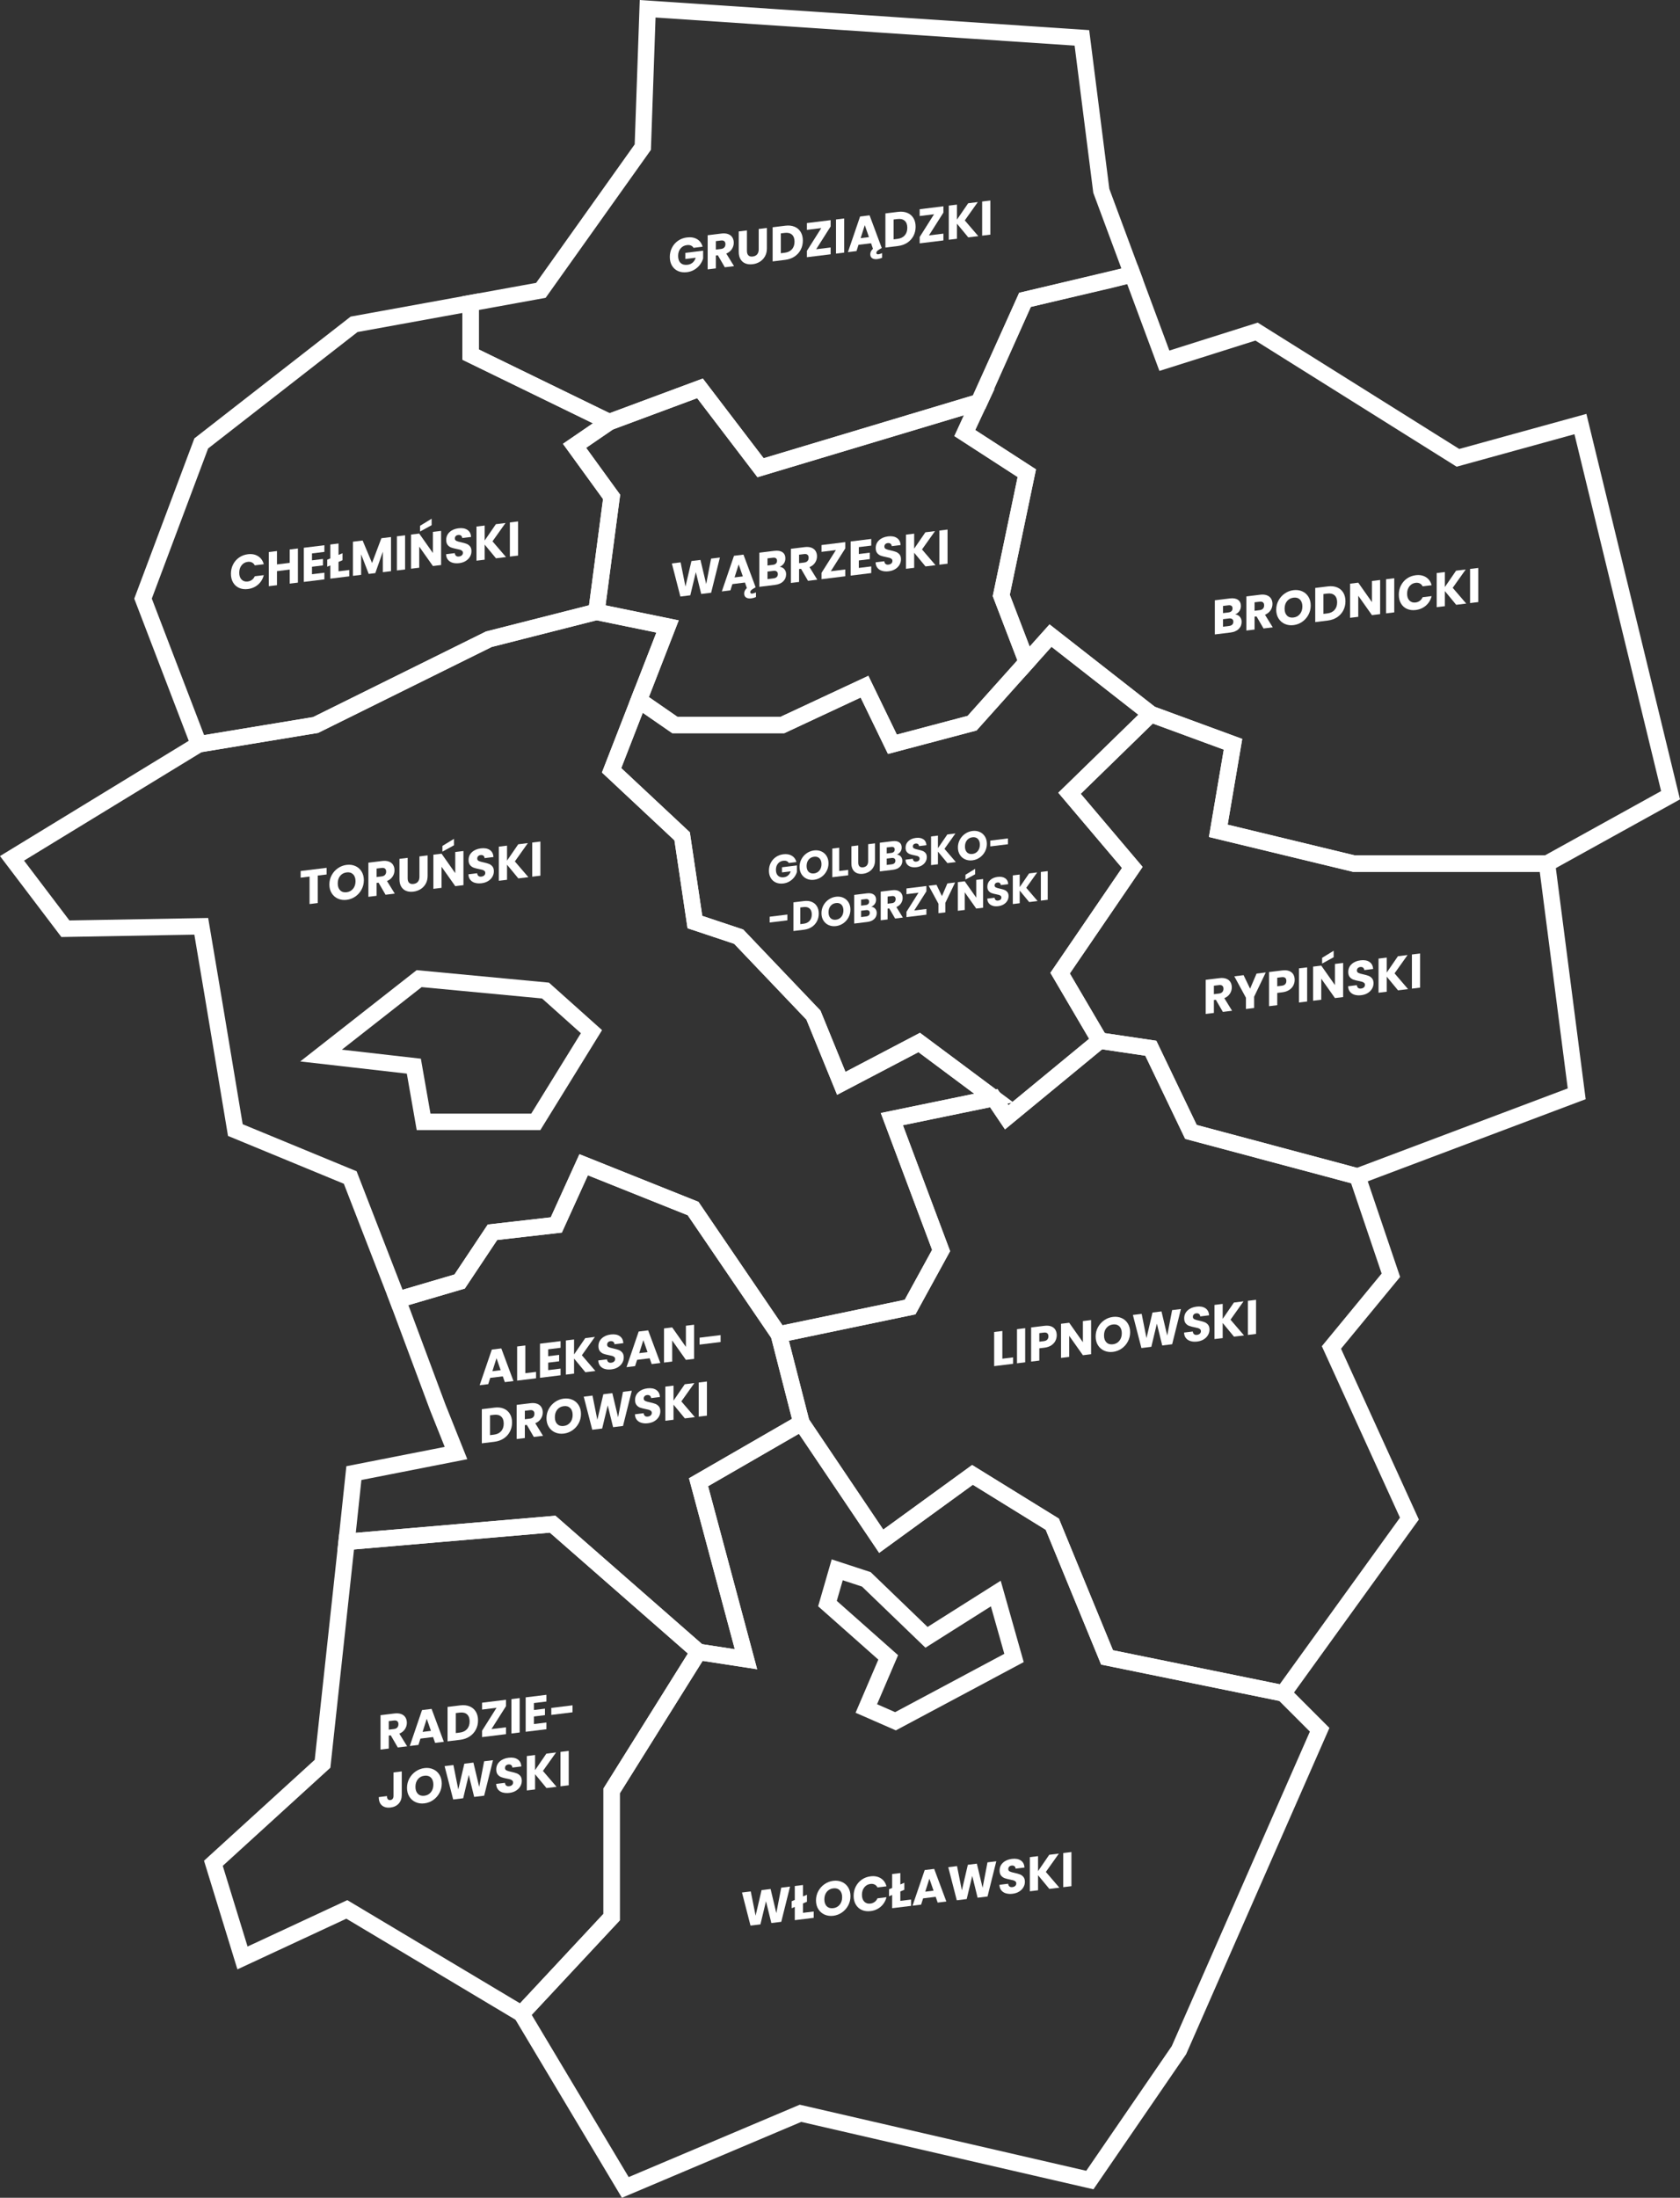 <?xml version="1.0" encoding="UTF-8"?><svg id="a" xmlns="http://www.w3.org/2000/svg" viewBox="0 0 921.23 1204.48"><rect x="0" y="0" width="921.23" height="1204.48" fill="#333333" stroke="none"/><defs><style>.b{fill:none;stroke:#fff;stroke-miterlimit:10;stroke-width:9px;}.c{fill:#fff;stroke-width:0px;}</style></defs><polygon class="b" points="609.05 153.33 562.05 164.33 537.05 220.33 417.05 256.33 383.84 212.83 334.05 231.33 258.05 194.33 258.05 166.13 296.6 159.12 352.48 80.63 355.14 4.8 593.26 20.76 603.9 104.57 620.9 150.33 609.05 153.33"/><polygon class="b" points="109.03 407.89 173.05 397.33 268.05 350.33 327.05 335.33 335.37 272.33 315.05 244.33 334.05 231.33 258.05 194.33 258.05 166.13 194.17 177.74 110.36 243.01 78.43 328.07 109.03 407.89"/><polygon class="b" points="110.36 507.66 35.86 508.99 6.59 470.41 109.03 407.89 173.05 397.33 268.05 350.33 327.05 335.33 366.05 343.33 335.37 422.16 374.05 458.33 381.05 505.33 405.05 513.33 446.05 556.33 461.32 593.72 504.05 571.33 544.95 601.8 489.05 613.33 516.05 685.33 499.05 716.33 427.05 731.33 380.05 662.33 320.05 638.33 305.05 671.33 270.05 675.33 252.05 702.33 218.05 712.33 192.05 645.33 129.05 619.33 117.05 547.33 110.36 507.66"/><polygon class="b" points="552.05 612.33 603.05 570.33 581.31 533.33 620.9 475.39 586.47 434.75 631.05 391.33 576.05 348.33 533.05 396.33 489.35 407.89 474.05 376.33 429.05 397.33 370.05 397.33 350.33 383.7 335.37 422.16 374.05 458.33 381.05 505.33 405.05 513.33 446.05 556.33 461.32 593.72 504.05 571.33 544.95 601.8 552.05 612.33"/><polygon class="b" points="537.05 220.33 529.05 237.33 563.05 259.33 549.05 326.33 563.05 362.84 533.05 396.33 489.35 407.89 474.05 376.33 429.05 397.33 370.05 397.33 350.33 383.7 366.05 343.33 327.05 335.33 335.37 272.33 315.05 244.33 334.05 231.33 383.84 212.83 417.05 256.33 537.05 220.33"/><polygon class="b" points="603.05 570.33 631.05 574.48 653.05 620.33 744.35 644.73 864.59 599.45 848.29 473.3 742.42 473.3 668.05 455.33 676.12 407.89 631.05 391.33 586.47 434.75 620.9 475.39 581.31 533.33 603.05 570.33"/><polygon class="b" points="620.9 150.33 638.49 197.7 689.04 181.73 799.46 250.91 866.63 232.4 916.05 435.82 848.29 473.3 742.42 473.3 668.05 455.33 676.12 407.89 631.05 391.33 576.05 348.33 563.05 362.84 549.05 326.33 563.05 259.33 529.05 237.33 562.05 164.33 620.9 150.33"/><polygon class="b" points="132.97 1073.04 190.18 1046.44 285.96 1103.64 335.37 1050.68 335.37 981.53 383.05 905.33 303.05 835.33 190.05 845 176.87 966.62 117.01 1021.16 132.97 1073.04"/><polygon class="b" points="342.88 1198.81 438.95 1158.18 597.62 1194.76 646.47 1123.59 723.63 947.99 703.68 928.04 607.05 908.33 577.03 835.33 533.26 808.3 483.21 844.66 439.47 779.78 383.05 812.33 409.05 909.33 383.05 905.33 335.37 981.53 335.37 1050.68 285.96 1103.64 342.88 1198.81"/><polygon class="b" points="552.05 612.33 603.05 570.33 631.05 574.48 653.05 620.33 744.35 644.73 762.69 698.89 730.09 738.47 772.85 832.26 703.68 928.04 607.05 908.33 577.03 835.33 533.26 808.3 483.21 844.66 439.47 779.78 427.05 731.33 499.05 716.33 516.05 685.33 489.05 613.33 544.95 601.8 552.05 612.33"/><polygon class="b" points="218.05 712.33 240.05 771.33 250.05 796.33 194.05 807.33 190.05 845 303.05 835.33 383.05 905.33 409.05 909.33 383.05 812.33 439.47 779.78 427.05 731.33 380.05 662.33 320.05 638.33 305.05 671.33 270.05 675.33 252.05 702.33 218.05 712.33"/><path class="c" d="m380.27,135.8c-.33-.58-.81-1-1.43-1.25-.62-.25-1.35-.33-2.19-.22-1.45.18-2.62.81-3.49,1.88-.88,1.08-1.31,2.42-1.31,4.04,0,1.72.46,3.01,1.38,3.87.92.86,2.18,1.18,3.79.99,1.1-.14,2.04-.53,2.8-1.2.76-.66,1.32-1.55,1.67-2.66l-5.7.7v-3.36l9.77-1.2v4.24c-.33,1.18-.9,2.3-1.69,3.38s-1.81,1.99-3.03,2.74c-1.22.75-2.61,1.23-4.15,1.42-1.82.22-3.44.02-4.87-.61-1.43-.63-2.54-1.62-3.33-2.96-.8-1.34-1.2-2.94-1.2-4.78s.4-3.54,1.2-5.09c.8-1.55,1.9-2.81,3.32-3.79,1.42-.98,3.04-1.59,4.86-1.81,2.21-.27,4.07.04,5.58.94,1.51.9,2.52,2.28,3.01,4.14l-4.96.61Z"/><path class="c" d="m397.45,146.48l-3.83-6.59-1.08.13v7.06l-4.49.55v-18.71l7.54-.93c1.45-.18,2.69-.07,3.71.32,1.02.39,1.79,1,2.3,1.84.51.83.76,1.8.76,2.9,0,1.24-.35,2.4-1.04,3.46-.69,1.06-1.71,1.88-3.06,2.46l4.25,6.89-5.07.62Zm-4.91-9.69l2.78-.34c.82-.1,1.44-.38,1.85-.84.41-.46.62-1.06.62-1.81s-.21-1.24-.62-1.6c-.41-.36-1.03-.49-1.85-.39l-2.78.34v4.64Z"/><path class="c" d="m409.58,126.28v11.2c0,1.12.27,1.95.81,2.49.54.54,1.34.74,2.39.61,1.05-.13,1.86-.53,2.42-1.2.56-.67.84-1.57.84-2.69v-11.2l4.49-.55v11.17c0,1.67-.35,3.13-1.05,4.37-.7,1.24-1.64,2.23-2.82,2.96s-2.5,1.19-3.95,1.36c-1.45.18-2.75.05-3.9-.39-1.15-.44-2.05-1.2-2.72-2.28-.67-1.08-1-2.46-1-4.13v-11.17l4.49-.55Z"/><path class="c" d="m435.68,124.25c1.45.6,2.58,1.56,3.37,2.88.8,1.31,1.19,2.9,1.19,4.74s-.4,3.51-1.19,5.02c-.8,1.52-1.93,2.76-3.39,3.72-1.46.96-3.16,1.56-5.08,1.8l-6.91.85v-18.71l6.91-.85c1.94-.24,3.64-.06,5.09.55Zm-1.42,12.36c.95-1.06,1.42-2.45,1.42-4.17s-.47-3.01-1.42-3.85c-.95-.84-2.27-1.16-3.96-.95l-2.13.26v10.88l2.13-.26c1.7-.21,3.02-.84,3.96-1.9Z"/><path class="c" d="m447.55,136.6l7.93-.97v3.73l-13.02,1.6v-3.47l7.88-12.48-7.88.97v-3.73l13.02-1.6v3.46l-7.93,12.49Z"/><path class="c" d="m462.91,119.73v18.71l-4.49.55v-18.71l4.49-.55Z"/><path class="c" d="m483.68,138.72v2.56c-.84.37-1.71.61-2.6.72-1.14.14-2.07-.01-2.78-.46-.72-.44-1.08-1.17-1.08-2.19,0-.55.11-1.07.34-1.55.23-.48.61-.97,1.13-1.46l-1.05-3.02-6.88.84-1.1,3.44-4.7.58,6.67-19.53,5.2-.64,6.67,17.89-1.23.74c-.65.38-1.1.72-1.35,1.02-.25.3-.38.6-.38.9s.1.52.3.66c.2.14.49.18.88.13.56-.07,1.22-.28,1.97-.64Zm-7.19-8.77l-2.29-6.57-2.26,7.13,4.54-.56Z"/><path class="c" d="m497.52,116.66c1.45.6,2.58,1.56,3.37,2.88.8,1.31,1.19,2.9,1.19,4.74s-.4,3.51-1.19,5.02c-.8,1.52-1.93,2.76-3.39,3.72s-3.16,1.56-5.08,1.8l-6.91.85v-18.71l6.91-.85c1.94-.24,3.64-.06,5.09.55Zm-1.42,12.35c.94-1.06,1.42-2.45,1.42-4.17s-.47-3.01-1.42-3.85c-.95-.84-2.27-1.16-3.97-.95l-2.13.26v10.88l2.13-.26c1.7-.21,3.02-.84,3.97-1.9Z"/><path class="c" d="m509.39,129.01l7.93-.97v3.73l-13.02,1.6v-3.47l7.88-12.48-7.88.97v-3.73l13.02-1.6v3.46l-7.93,12.49Z"/><path class="c" d="m530.95,130.09l-6.2-7.5v8.26l-4.49.55v-18.71l4.49-.55v8.21l6.15-8.96,5.28-.65-7.14,10.05,7.41,8.63-5.49.67Z"/><path class="c" d="m543.05,109.89v18.71l-4.49.55v-18.71l4.49-.55Z"/><polygon class="b" points="176.05 578.49 229.84 536.33 299.13 542.87 324.33 565.4 293.8 614.83 232.28 614.83 226.93 584.3 176.05 578.49"/><path class="c" d="m127.81,309.34c.79-1.54,1.89-2.81,3.3-3.79,1.41-.98,3.01-1.58,4.79-1.8,2.19-.27,4.06.09,5.62,1.07,1.56.98,2.6,2.45,3.12,4.41l-4.94.61c-.37-.74-.89-1.27-1.56-1.59-.67-.33-1.44-.44-2.3-.33-1.38.17-2.5.8-3.36,1.88-.86,1.08-1.29,2.44-1.29,4.08s.43,2.89,1.29,3.76c.86.87,1.98,1.22,3.36,1.05.86-.1,1.62-.4,2.3-.89.67-.49,1.19-1.15,1.56-1.98l4.94-.61c-.53,2.09-1.57,3.81-3.12,5.17-1.56,1.36-3.43,2.17-5.62,2.44-1.79.22-3.38.01-4.79-.62-1.41-.64-2.51-1.62-3.3-2.97-.79-1.34-1.18-2.94-1.18-4.79s.39-3.54,1.18-5.09Z"/><path class="c" d="m163.36,300.59v18.71l-4.49.55v-7.7l-6.99.86v7.7l-4.49.55v-18.71l4.49-.55v7.33l6.99-.86v-7.33l4.49-.55Z"/><path class="c" d="m171.08,303.3v3.78l6.01-.74v3.52l-6.01.74v4.1l6.8-.83v3.65l-11.29,1.39v-18.71l11.29-1.39v3.65l-6.8.83Z"/><path class="c" d="m191.51,312.38v3.47l-10.37,1.27v-7.25l-1.71.72v-3.84l1.71-.72v-7.62l4.49-.55v6.26l2.18-.93v3.84l-2.18.93v5.14l5.88-.72Z"/><path class="c" d="m214.41,294.32v18.71l-4.49.55v-11.22l-4.12,11.73-3.62.44-4.15-10.74v11.25l-4.49.55v-18.71l5.3-.65,5.17,12.32,5.12-13.58,5.28-.65Z"/><path class="c" d="m222.13,293.38v18.71l-4.49.55v-18.71l4.49-.55Z"/><path class="c" d="m241.88,309.66l-4.49.55-7.51-10.62v11.54l-4.49.55v-18.71l4.49-.55,7.51,10.67v-11.59l4.49-.55v18.71Zm-5.2-21.83l-6.33,3.47v-3.15l6.33-3.87v3.54Z"/><path class="c" d="m248.18,308.41c-1.07-.31-1.92-.87-2.56-1.66-.64-.79-.98-1.8-1.01-3.02l4.78-.59c.07.68.31,1.19.71,1.5.4.32.93.43,1.58.35.67-.08,1.19-.3,1.58-.66.38-.36.58-.81.58-1.36,0-.46-.15-.83-.46-1.09-.31-.26-.68-.47-1.13-.61-.45-.14-1.08-.28-1.9-.43-1.19-.23-2.16-.48-2.92-.76-.75-.28-1.4-.75-1.94-1.41-.54-.66-.81-1.58-.81-2.75,0-1.74.62-3.18,1.86-4.32,1.24-1.14,2.86-1.83,4.86-2.08,2.03-.25,3.67.04,4.91.88,1.24.83,1.91,2.12,2,3.87l-4.86.6c-.04-.6-.25-1.05-.66-1.35-.4-.3-.92-.41-1.55-.33-.54.07-.98.27-1.31.6-.33.33-.5.78-.5,1.33,0,.6.28,1.04.84,1.31.56.27,1.43.53,2.62.77,1.19.26,2.16.54,2.9.82.74.28,1.39.75,1.93,1.39.54.64.81,1.53.81,2.65s-.27,2.07-.8,3c-.53.94-1.31,1.72-2.32,2.36-1.01.64-2.21,1.04-3.6,1.21-1.35.17-2.56.09-3.62-.22Z"/><path class="c" d="m271.97,305.97l-6.2-7.5v8.26l-4.49.55v-18.71l4.49-.55v8.21l6.15-8.96,5.28-.65-7.14,10.05,7.41,8.63-5.49.67Z"/><path class="c" d="m284.08,285.77v18.71l-4.49.55v-18.71l4.49-.55Z"/><path class="c" d="m394.76,305.55l-4.81,19.3-5.44.67-2.94-11.95-3.05,12.69-5.44.67-4.67-18.14,4.81-.59,2.65,13.29,3.28-14.02,4.94-.61,3.15,13.23,2.68-13.95,4.83-.59Z"/><path class="c" d="m414.53,324.66v2.56c-.84.37-1.71.61-2.6.72-1.14.14-2.07-.01-2.78-.46-.72-.44-1.08-1.17-1.08-2.19,0-.55.11-1.07.34-1.55.23-.48.61-.97,1.13-1.46l-1.05-3.02-6.88.85-1.1,3.44-4.7.58,6.67-19.53,5.2-.64,6.67,17.89-1.23.74c-.65.38-1.1.72-1.35,1.02-.25.3-.38.6-.38.9s.1.52.3.66c.2.14.5.18.88.13.56-.07,1.22-.28,1.97-.64Zm-7.19-8.77l-2.29-6.57-2.26,7.13,4.54-.56Z"/><path class="c" d="m430.1,311.94c.65.76.97,1.69.97,2.77,0,1.56-.54,2.87-1.61,3.92-1.08,1.05-2.58,1.69-4.5,1.93l-8.59,1.05v-18.71l8.3-1.02c1.87-.23,3.34.03,4.4.77,1.06.74,1.59,1.86,1.59,3.35,0,1.1-.28,2.05-.85,2.85-.57.8-1.33,1.4-2.27,1.8,1.07.1,1.93.53,2.57,1.3Zm-9.24-2.02l2.94-.36c.73-.09,1.3-.32,1.69-.7.39-.38.59-.89.59-1.52s-.2-1.1-.59-1.39c-.39-.29-.96-.39-1.69-.3l-2.94.36v3.92Zm5.05,6.32c.41-.4.62-.92.62-1.58s-.21-1.15-.64-1.47c-.43-.32-1.02-.44-1.77-.34l-3.26.4v4.13l3.31-.41c.75-.09,1.33-.34,1.75-.73Z"/><path class="c" d="m443.08,318.33l-3.83-6.59-1.08.13v7.06l-4.49.55v-18.71l7.54-.93c1.45-.18,2.69-.07,3.72.32,1.02.39,1.79,1,2.3,1.84.51.83.76,1.8.76,2.9,0,1.24-.35,2.4-1.04,3.46-.69,1.06-1.71,1.88-3.06,2.45l4.25,6.89-5.07.62Zm-4.91-9.69l2.78-.34c.82-.1,1.44-.38,1.85-.84.41-.46.62-1.06.62-1.81s-.21-1.24-.62-1.6c-.41-.36-1.03-.49-1.85-.39l-2.78.34v4.64Z"/><path class="c" d="m455.57,313.06l7.93-.97v3.73l-13.02,1.6v-3.47l7.88-12.48-7.88.97v-3.73l13.02-1.6v3.46l-7.93,12.49Z"/><path class="c" d="m470.94,299.85v3.78l6.01-.74v3.52l-6.01.74v4.1l6.8-.83v3.65l-11.29,1.39v-18.71l11.29-1.39v3.65l-6.8.83Z"/><path class="c" d="m483.7,312.86c-1.07-.31-1.92-.87-2.56-1.66-.64-.79-.98-1.8-1.01-3.02l4.78-.59c.07.68.31,1.18.71,1.5.4.32.93.43,1.58.35.67-.08,1.19-.3,1.58-.66.38-.36.58-.81.58-1.36,0-.46-.15-.82-.46-1.09-.31-.26-.68-.47-1.13-.61-.45-.14-1.08-.28-1.9-.43-1.19-.23-2.16-.48-2.92-.76-.75-.28-1.4-.75-1.94-1.41-.54-.66-.81-1.58-.81-2.75,0-1.74.62-3.18,1.86-4.32s2.86-1.83,4.86-2.08c2.03-.25,3.67.04,4.91.88,1.24.83,1.91,2.12,2,3.87l-4.86.6c-.04-.6-.25-1.05-.66-1.35-.4-.3-.92-.41-1.55-.33-.54.07-.98.27-1.31.6-.33.33-.5.78-.5,1.33,0,.6.28,1.04.84,1.31.56.27,1.43.53,2.62.77,1.19.26,2.16.54,2.9.82.74.28,1.39.75,1.93,1.39.54.64.81,1.53.81,2.65s-.27,2.07-.8,3c-.53.94-1.31,1.72-2.32,2.36-1.01.64-2.21,1.04-3.6,1.21-1.35.17-2.56.09-3.62-.22Z"/><path class="c" d="m507.49,310.42l-6.2-7.5v8.26l-4.49.55v-18.71l4.49-.55v8.21l6.15-8.96,5.28-.65-7.14,10.05,7.41,8.63-5.49.67Z"/><path class="c" d="m519.59,290.22v18.71l-4.49.55v-18.71l4.49-.55Z"/><path class="c" d="m679.88,338.03c.65.76.97,1.69.97,2.77,0,1.56-.54,2.87-1.61,3.92s-2.58,1.69-4.5,1.93l-8.59,1.05v-18.71l8.3-1.02c1.87-.23,3.34.03,4.4.77,1.06.74,1.59,1.86,1.59,3.35,0,1.1-.28,2.05-.85,2.85-.57.8-1.33,1.4-2.27,1.8,1.07.1,1.92.53,2.57,1.3Zm-9.24-2.02l2.94-.36c.74-.09,1.3-.32,1.69-.7.39-.38.59-.89.59-1.53s-.2-1.1-.59-1.39c-.39-.29-.96-.39-1.69-.3l-2.94.36v3.92Zm5.05,6.32c.41-.4.62-.92.62-1.58s-.21-1.15-.64-1.47c-.43-.32-1.02-.43-1.77-.34l-3.26.4v4.13l3.31-.41c.75-.09,1.33-.34,1.75-.73Z"/><path class="c" d="m692.85,344.42l-3.83-6.59-1.08.13v7.06l-4.49.55v-18.71l7.54-.93c1.45-.18,2.69-.07,3.71.32,1.02.39,1.79,1,2.3,1.84s.76,1.8.76,2.91c0,1.24-.35,2.4-1.04,3.46-.69,1.06-1.71,1.88-3.06,2.46l4.25,6.89-5.07.62Zm-4.91-9.69l2.78-.34c.82-.1,1.44-.38,1.85-.84.41-.46.62-1.06.62-1.81s-.21-1.24-.62-1.6c-.41-.36-1.03-.49-1.85-.39l-2.78.34v4.64Z"/><path class="c" d="m704.53,341.95c-1.44-.64-2.59-1.64-3.44-3-.85-1.36-1.27-2.96-1.27-4.79s.42-3.53,1.27-5.09c.85-1.56,2-2.84,3.44-3.83,1.44-.99,3.03-1.6,4.77-1.81,1.73-.21,3.32,0,4.77.64s2.58,1.64,3.41,2.99c.83,1.35,1.25,2.95,1.25,4.78s-.42,3.53-1.26,5.1c-.84,1.57-1.98,2.85-3.41,3.84-1.44.99-3.02,1.6-4.75,1.81-1.73.21-3.32,0-4.77-.64Zm8.3-5.44c.88-1.1,1.33-2.47,1.33-4.11s-.44-2.92-1.33-3.8c-.88-.88-2.06-1.23-3.53-1.05-1.49.18-2.67.82-3.56,1.9s-1.33,2.46-1.33,4.13.44,2.92,1.33,3.8c.88.88,2.07,1.23,3.56,1.04,1.47-.18,2.65-.82,3.53-1.93Z"/><path class="c" d="m733.22,321.92c1.45.6,2.58,1.56,3.37,2.88.8,1.32,1.19,2.9,1.19,4.74s-.4,3.51-1.19,5.02c-.8,1.52-1.93,2.76-3.39,3.72-1.46.96-3.16,1.56-5.08,1.8l-6.91.85v-18.71l6.91-.85c1.94-.24,3.64-.06,5.09.55Zm-1.42,12.35c.94-1.06,1.42-2.45,1.42-4.17s-.47-3.01-1.42-3.85c-.95-.84-2.27-1.16-3.97-.95l-2.13.26v10.88l2.13-.26c1.7-.21,3.02-.84,3.97-1.9Z"/><path class="c" d="m756.8,336.57l-4.49.55-7.51-10.62v11.54l-4.49.55v-18.71l4.49-.55,7.51,10.67v-11.59l4.49-.55v18.71Z"/><path class="c" d="m764.54,316.9v18.71l-4.49.55v-18.71l4.49-.55Z"/><path class="c" d="m768.22,320.84c.79-1.54,1.89-2.81,3.29-3.79,1.41-.98,3.01-1.58,4.79-1.8,2.19-.27,4.06.09,5.62,1.07,1.56.98,2.6,2.45,3.12,4.41l-4.94.61c-.37-.74-.89-1.27-1.56-1.59-.67-.33-1.44-.44-2.3-.33-1.38.17-2.5.8-3.36,1.88-.86,1.08-1.29,2.44-1.29,4.08s.43,2.89,1.29,3.76c.86.87,1.98,1.22,3.36,1.05.86-.11,1.62-.4,2.3-.9.67-.49,1.19-1.15,1.56-1.98l4.94-.61c-.53,2.09-1.57,3.81-3.12,5.17-1.56,1.36-3.43,2.17-5.62,2.44-1.79.22-3.38.01-4.79-.62s-2.51-1.62-3.29-2.97c-.79-1.34-1.18-2.94-1.18-4.79s.39-3.54,1.18-5.09Z"/><path class="c" d="m798.5,331.45l-6.2-7.5v8.26l-4.49.55v-18.71l4.49-.55v8.21l6.15-8.96,5.28-.65-7.14,10.05,7.41,8.63-5.49.67Z"/><path class="c" d="m810.6,311.25v18.71l-4.49.55v-18.71l4.49-.55Z"/><path class="c" d="m432.55,472.96c-.28-.49-.68-.84-1.2-1.05-.52-.21-1.13-.27-1.84-.19-1.22.15-2.2.68-2.93,1.58-.73.9-1.1,2.03-1.1,3.39,0,1.45.39,2.53,1.16,3.25.77.72,1.83,1,3.18.83.93-.11,1.71-.45,2.35-1.01.64-.55,1.11-1.3,1.4-2.23l-4.78.59v-2.82l8.2-1.01v3.56c-.28.99-.75,1.93-1.42,2.84-.67.9-1.52,1.67-2.55,2.3s-2.19,1.03-3.48,1.19c-1.53.19-2.89.01-4.09-.52-1.2-.53-2.13-1.36-2.8-2.49-.67-1.13-1-2.46-1-4.02s.33-2.98,1-4.27,1.6-2.36,2.79-3.18c1.19-.82,2.55-1.33,4.08-1.52,1.85-.23,3.41.04,4.68.79,1.27.75,2.11,1.91,2.52,3.47l-4.17.51Z"/><path class="c" d="m442.39,481.62c-1.21-.54-2.17-1.38-2.89-2.52-.71-1.14-1.07-2.48-1.07-4.02s.36-2.96,1.07-4.27c.71-1.31,1.67-2.38,2.89-3.22,1.21-.83,2.55-1.34,4-1.52,1.45-.18,2.79,0,4,.54,1.21.54,2.17,1.38,2.87,2.51.7,1.14,1.05,2.47,1.05,4.01s-.35,2.96-1.06,4.28c-.71,1.32-1.66,2.39-2.87,3.23s-2.54,1.34-3.99,1.52c-1.46.18-2.79,0-4-.54Zm6.97-4.57c.74-.93,1.11-2.08,1.11-3.45s-.37-2.45-1.11-3.19c-.74-.74-1.73-1.03-2.96-.88-1.25.15-2.25.69-2.99,1.6-.74.91-1.11,2.07-1.11,3.47s.37,2.45,1.11,3.19c.74.74,1.74,1.03,2.99.88,1.23-.15,2.22-.69,2.96-1.62Z"/><path class="c" d="m460.17,477.35l4.94-.61v2.95l-8.71,1.07v-15.71l3.77-.46v12.75Z"/><path class="c" d="m470.62,463.32v9.4c0,.94.23,1.64.68,2.09.46.45,1.12.62,2.01.51.88-.11,1.56-.45,2.03-1.01s.71-1.32.71-2.26v-9.4l3.77-.46v9.38c0,1.4-.29,2.62-.88,3.67-.59,1.04-1.38,1.87-2.37,2.48-.99.61-2.1,1-3.32,1.15-1.22.15-2.31.04-3.27-.32-.96-.37-1.72-1-2.28-1.91-.56-.91-.84-2.06-.84-3.47v-9.38l3.77-.46Z"/><path class="c" d="m493.99,469.45c.54.64.81,1.42.81,2.33,0,1.31-.45,2.41-1.36,3.29-.9.88-2.16,1.42-3.78,1.62l-7.21.88v-15.71l6.97-.86c1.57-.19,2.8.02,3.69.64.89.62,1.33,1.56,1.33,2.81,0,.92-.24,1.72-.72,2.39-.48.67-1.11,1.17-1.91,1.51.9.08,1.62.45,2.16,1.09Zm-7.76-1.7l2.47-.3c.62-.08,1.09-.27,1.42-.59.33-.32.5-.74.5-1.28s-.17-.93-.5-1.17c-.33-.24-.8-.33-1.42-.25l-2.47.3v3.29Zm4.24,5.31c.34-.33.52-.78.52-1.33s-.18-.96-.54-1.23c-.36-.27-.86-.36-1.49-.29l-2.73.34v3.47l2.78-.34c.63-.08,1.12-.28,1.47-.62Z"/><path class="c" d="m499.54,475.07c-.9-.26-1.61-.73-2.15-1.39-.54-.66-.82-1.51-.85-2.54l4.01-.49c.06.58.26,1,.6,1.26.34.26.78.36,1.32.3.56-.07,1-.25,1.32-.55.32-.3.48-.68.48-1.14,0-.39-.13-.69-.39-.92-.26-.22-.57-.39-.95-.51s-.91-.24-1.6-.36c-1-.19-1.82-.4-2.45-.64-.63-.24-1.18-.63-1.63-1.19-.46-.55-.68-1.33-.68-2.31,0-1.46.52-2.67,1.56-3.63,1.04-.96,2.4-1.54,4.08-1.74,1.71-.21,3.08.04,4.12.74,1.04.7,1.6,1.78,1.68,3.25l-4.08.5c-.03-.5-.21-.88-.55-1.13-.34-.25-.77-.34-1.3-.28-.46.06-.82.22-1.1.5-.28.28-.42.65-.42,1.11,0,.51.24.87.71,1.1.47.23,1.21.44,2.2.65,1,.22,1.81.45,2.44.69.62.24,1.17.62,1.62,1.17.46.54.68,1.28.68,2.22s-.22,1.74-.67,2.52c-.45.79-1.1,1.45-1.95,1.98s-1.86.88-3.02,1.02c-1.13.14-2.15.08-3.04-.19Z"/><path class="c" d="m519.52,473.02l-5.2-6.3v6.94l-3.77.46v-15.71l3.77-.46v6.89l5.16-7.53,4.43-.54-6,8.43,6.22,7.25-4.61.57Z"/><path class="c" d="m529.23,470.96c-1.21-.54-2.18-1.38-2.89-2.52-.71-1.14-1.07-2.48-1.07-4.02s.36-2.96,1.07-4.27c.71-1.31,1.67-2.38,2.89-3.22,1.21-.83,2.55-1.34,4-1.52s2.79,0,4,.54,2.17,1.38,2.87,2.51,1.05,2.47,1.05,4.01-.35,2.96-1.06,4.28-1.66,2.39-2.87,3.23c-1.21.83-2.53,1.34-3.99,1.52s-2.79,0-4-.54Zm6.97-4.57c.74-.93,1.11-2.08,1.11-3.45s-.37-2.45-1.11-3.19c-.74-.74-1.73-1.03-2.96-.88-1.25.15-2.25.69-2.99,1.6-.74.91-1.11,2.07-1.11,3.47s.37,2.45,1.11,3.19c.74.74,1.74,1.03,2.99.88,1.23-.15,2.22-.69,2.96-1.62Z"/><path class="c" d="m552.71,459.5v3.18l-9.7,1.19v-3.18l9.7-1.19Z"/><path class="c" d="m431.76,501.21v3.18l-9.7,1.19v-3.18l9.7-1.19Z"/><path class="c" d="m445.14,494.28c1.22.51,2.16,1.31,2.83,2.42.67,1.1,1,2.43,1,3.98s-.33,2.94-1,4.22c-.67,1.28-1.62,2.32-2.84,3.12-1.23.81-2.65,1.31-4.26,1.51l-5.8.71v-15.71l5.8-.71c1.63-.2,3.06-.05,4.28.46Zm-1.19,10.37c.79-.89,1.19-2.06,1.19-3.5s-.4-2.52-1.19-3.23c-.79-.71-1.9-.97-3.33-.8l-1.79.22v9.13l1.79-.22c1.43-.17,2.54-.71,3.33-1.59Z"/><path class="c" d="m454.41,507c-1.21-.54-2.17-1.38-2.89-2.52s-1.07-2.48-1.07-4.02.36-2.96,1.07-4.27c.71-1.31,1.67-2.38,2.89-3.22s2.55-1.34,4-1.52,2.79,0,4,.54c1.21.54,2.17,1.38,2.87,2.51.7,1.14,1.05,2.47,1.05,4.01s-.35,2.96-1.06,4.28c-.71,1.32-1.66,2.39-2.87,3.23-1.2.83-2.53,1.34-3.99,1.52s-2.79,0-4-.54Zm6.97-4.57c.74-.93,1.11-2.08,1.11-3.45s-.37-2.45-1.11-3.19-1.73-1.03-2.96-.88c-1.25.15-2.25.69-2.99,1.6-.74.91-1.11,2.07-1.11,3.47s.37,2.45,1.11,3.19c.74.74,1.74,1.03,2.99.88,1.23-.15,2.22-.69,2.96-1.62Z"/><path class="c" d="m479.95,498.03c.54.64.81,1.42.81,2.33,0,1.31-.45,2.41-1.36,3.29-.9.88-2.16,1.42-3.78,1.62l-7.21.88v-15.71l6.97-.85c1.57-.19,2.8.02,3.69.64.89.62,1.33,1.56,1.33,2.81,0,.92-.24,1.72-.72,2.39-.48.67-1.11,1.17-1.91,1.51.9.08,1.62.45,2.16,1.09Zm-7.76-1.7l2.47-.3c.62-.08,1.09-.27,1.42-.59.33-.32.5-.74.5-1.28s-.17-.93-.5-1.17c-.33-.24-.8-.33-1.42-.25l-2.47.3v3.29Zm4.24,5.31c.34-.33.52-.78.52-1.33s-.18-.96-.54-1.23-.86-.37-1.49-.29l-2.73.33v3.47l2.78-.34c.63-.08,1.12-.28,1.47-.62Z"/><path class="c" d="m490.84,503.4l-3.22-5.54-.91.11v5.93l-3.77.46v-15.71l6.33-.78c1.22-.15,2.26-.06,3.12.27s1.5.84,1.93,1.54c.43.7.64,1.51.64,2.44,0,1.04-.29,2.01-.87,2.91-.58.89-1.44,1.58-2.57,2.06l3.57,5.78-4.25.52Zm-4.12-8.13l2.34-.29c.69-.08,1.21-.32,1.55-.71.34-.39.52-.89.52-1.52s-.17-1.05-.52-1.35c-.35-.3-.86-.41-1.55-.32l-2.34.29v3.89Z"/><path class="c" d="m501.33,498.98l6.66-.82v3.13l-10.93,1.34v-2.91l6.61-10.48-6.61.81v-3.13l10.93-1.34v2.91l-6.66,10.48Z"/><path class="c" d="m523.73,483.65l-5.36,11.18v5.19l-3.77.46v-5.19l-5.36-9.86,4.28-.53,3,6.21,2.98-6.95,4.23-.52Z"/><path class="c" d="m539.09,497.47l-3.77.46-6.31-8.92v9.69l-3.77.46v-15.71l3.77-.46,6.31,8.96v-9.73l3.77-.46v15.71Zm-4.37-18.33l-5.31,2.91v-2.64l5.31-3.25v2.98Z"/><path class="c" d="m544.38,496.42c-.9-.26-1.61-.73-2.15-1.39-.54-.67-.82-1.51-.85-2.54l4.01-.49c.06.57.26.99.6,1.26.34.27.78.36,1.32.3.56-.07,1-.25,1.32-.55.32-.3.49-.68.49-1.14,0-.39-.13-.69-.39-.91s-.57-.39-.95-.51-.91-.24-1.6-.36c-1-.19-1.82-.4-2.45-.64-.63-.24-1.18-.63-1.63-1.19-.46-.56-.68-1.33-.68-2.31,0-1.46.52-2.67,1.56-3.63,1.04-.96,2.4-1.54,4.08-1.74,1.71-.21,3.08.04,4.12.74,1.04.7,1.6,1.78,1.67,3.25l-4.08.5c-.03-.5-.21-.88-.55-1.13-.34-.25-.77-.34-1.3-.28-.46.06-.82.22-1.1.5-.28.28-.42.65-.42,1.11,0,.51.24.87.71,1.1.47.23,1.2.44,2.2.65,1,.22,1.81.45,2.44.69.62.24,1.17.63,1.62,1.17.46.54.68,1.28.68,2.22s-.22,1.74-.67,2.52c-.45.79-1.1,1.45-1.95,1.98s-1.86.88-3.02,1.02c-1.13.14-2.15.08-3.04-.18Z"/><path class="c" d="m564.35,494.37l-5.2-6.3v6.94l-3.77.46v-15.71l3.77-.46v6.89l5.16-7.53,4.43-.54-6,8.43,6.22,7.25-4.61.57Z"/><path class="c" d="m574.52,477.41v15.71l-3.77.46v-15.71l3.77-.46Z"/><path class="c" d="m670.55,554.54l-3.83-6.59-1.08.13v7.06l-4.49.55v-18.71l7.54-.92c1.45-.18,2.69-.07,3.71.32,1.02.39,1.79,1,2.3,1.84s.76,1.8.76,2.91c0,1.24-.35,2.4-1.04,3.46-.69,1.06-1.71,1.88-3.06,2.46l4.25,6.89-5.07.62Zm-4.91-9.69l2.78-.34c.82-.1,1.44-.38,1.85-.84.41-.46.62-1.06.62-1.81s-.21-1.24-.62-1.6c-.41-.36-1.03-.49-1.85-.38l-2.78.34v4.64Z"/><path class="c" d="m694.08,532.94l-6.38,13.31v6.18l-4.49.55v-6.18l-6.38-11.74,5.09-.62,3.57,7.4,3.54-8.27,5.04-.62Z"/><path class="c" d="m709.2,540.08c-.49.96-1.24,1.77-2.26,2.45-1.01.67-2.28,1.11-3.78,1.29l-2.78.34v6.72l-4.49.55v-18.71l7.27-.89c1.47-.18,2.71-.08,3.73.31,1.01.39,1.78,1.01,2.28,1.85.51.84.76,1.85.76,3.03,0,1.08-.25,2.11-.74,3.06Zm-4.46-.69c.42-.46.63-1.06.63-1.81s-.21-1.3-.63-1.66-1.06-.48-1.92-.38l-2.44.3v4.69l2.44-.3c.86-.11,1.5-.39,1.92-.85Z"/><path class="c" d="m716.77,530.16v18.71l-4.49.55v-18.71l4.49-.55Z"/><path class="c" d="m736.51,546.44l-4.49.55-7.51-10.62v11.54l-4.49.55v-18.71l4.49-.55,7.51,10.67v-11.59l4.49-.55v18.71Zm-5.2-21.83l-6.33,3.47v-3.15l6.33-3.87v3.55Z"/><path class="c" d="m742.82,545.19c-1.07-.31-1.92-.87-2.56-1.66-.64-.79-.98-1.8-1.01-3.02l4.78-.59c.07.68.31,1.18.71,1.5.4.32.93.43,1.58.35.67-.08,1.19-.3,1.58-.66.38-.36.58-.81.58-1.36,0-.46-.15-.82-.46-1.09-.31-.26-.68-.47-1.13-.61-.45-.14-1.08-.28-1.9-.43-1.19-.23-2.16-.48-2.92-.76-.75-.28-1.4-.75-1.94-1.41-.54-.66-.81-1.58-.81-2.75,0-1.74.62-3.18,1.86-4.32s2.86-1.83,4.86-2.08c2.03-.25,3.67.04,4.91.88,1.24.83,1.91,2.12,2,3.87l-4.86.6c-.04-.6-.25-1.05-.66-1.35-.4-.3-.92-.41-1.55-.33-.54.07-.98.27-1.31.6-.33.33-.5.78-.5,1.33,0,.6.28,1.04.84,1.31.56.27,1.43.53,2.62.77,1.19.26,2.16.54,2.9.82.74.28,1.39.75,1.93,1.39.54.64.81,1.53.81,2.65s-.27,2.07-.8,3-1.31,1.72-2.32,2.36c-1.01.64-2.21,1.04-3.6,1.21-1.35.17-2.56.09-3.62-.22Z"/><path class="c" d="m766.61,542.75l-6.2-7.5v8.26l-4.49.55v-18.71l4.49-.55v8.21l6.15-8.96,5.28-.65-7.14,10.05,7.41,8.63-5.49.67Z"/><path class="c" d="m778.71,522.55v18.71l-4.49.55v-18.71l4.49-.55Z"/><path class="c" d="m549.64,744.63l5.88-.72v3.52l-10.37,1.27v-18.71l4.49-.55v15.19Z"/><path class="c" d="m562.16,727.9v18.71l-4.49.55v-18.71l4.49-.55Z"/><path class="c" d="m578.73,734.86c-.49.96-1.24,1.77-2.26,2.45-1.02.67-2.28,1.11-3.78,1.29l-2.78.34v6.72l-4.49.55v-18.71l7.27-.89c1.47-.18,2.71-.08,3.73.31,1.01.39,1.78,1.01,2.28,1.85.51.84.76,1.85.76,3.02,0,1.08-.25,2.11-.74,3.06Zm-4.46-.69c.42-.46.63-1.06.63-1.81s-.21-1.3-.63-1.66c-.42-.36-1.06-.48-1.92-.38l-2.44.3v4.69l2.44-.3c.86-.11,1.5-.39,1.92-.85Z"/><path class="c" d="m598.3,742.17l-4.49.55-7.51-10.62v11.54l-4.49.55v-18.71l4.49-.55,7.51,10.67v-11.59l4.49-.55v18.71Z"/><path class="c" d="m605.51,740.25c-1.44-.64-2.59-1.64-3.44-3-.85-1.36-1.27-2.96-1.27-4.79s.42-3.53,1.27-5.09c.85-1.56,2-2.84,3.44-3.83,1.44-1,3.03-1.6,4.77-1.81,1.73-.21,3.32,0,4.77.64,1.44.64,2.58,1.64,3.41,2.99.83,1.36,1.25,2.95,1.25,4.78s-.42,3.53-1.26,5.1c-.84,1.57-1.98,2.85-3.41,3.84-1.44.99-3.02,1.6-4.75,1.81-1.73.21-3.32,0-4.77-.64Zm8.3-5.44c.88-1.1,1.33-2.47,1.33-4.11s-.44-2.92-1.33-3.79c-.88-.88-2.06-1.23-3.53-1.05-1.49.18-2.67.82-3.56,1.9s-1.33,2.46-1.33,4.13.44,2.92,1.33,3.8c.88.88,2.07,1.22,3.56,1.04,1.47-.18,2.65-.82,3.53-1.93Z"/><path class="c" d="m647.56,717.41l-4.81,19.3-5.44.67-2.94-11.95-3.04,12.69-5.44.67-4.67-18.14,4.81-.59,2.65,13.29,3.28-14.02,4.94-.61,3.15,13.23,2.68-13.95,4.83-.59Z"/><path class="c" d="m652.86,734.99c-1.07-.31-1.92-.87-2.56-1.66-.64-.79-.98-1.8-1.01-3.02l4.78-.59c.07.68.31,1.18.71,1.5.4.32.93.43,1.58.35.67-.08,1.19-.3,1.58-.66.38-.36.58-.81.58-1.36,0-.46-.15-.83-.46-1.09-.31-.26-.68-.47-1.13-.61s-1.08-.28-1.9-.43c-1.19-.23-2.16-.48-2.92-.76-.75-.28-1.4-.75-1.94-1.41-.54-.66-.81-1.58-.81-2.75,0-1.74.62-3.18,1.87-4.32,1.24-1.14,2.86-1.83,4.86-2.08,2.03-.25,3.67.04,4.91.88,1.24.83,1.91,2.12,2,3.87l-4.86.6c-.04-.6-.25-1.05-.66-1.35-.4-.3-.92-.41-1.55-.33-.54.07-.98.27-1.31.6-.33.33-.5.78-.5,1.33,0,.6.28,1.04.84,1.31.56.27,1.43.53,2.63.77,1.19.26,2.16.54,2.9.82.74.28,1.39.75,1.93,1.39.54.64.81,1.53.81,2.65s-.27,2.07-.8,3c-.53.94-1.31,1.72-2.32,2.37-1.02.64-2.21,1.04-3.6,1.21-1.35.17-2.56.09-3.62-.22Z"/><path class="c" d="m676.66,732.55l-6.2-7.5v8.26l-4.49.55v-18.71l4.49-.55v8.21l6.15-8.96,5.28-.65-7.14,10.05,7.41,8.63-5.49.67Z"/><path class="c" d="m688.76,712.35v18.71l-4.49.55v-18.71l4.49-.55Z"/><polygon class="b" points="508.05 897.33 496.89 886.58 475.05 865.55 459.09 860.33 453.74 878.83 487.05 908.33 475.05 936.33 491.05 943.33 556.04 908.64 546.05 873.33 508.05 897.33"/><path class="c" d="m433.22,1033.94l-4.81,19.3-5.44.67-2.94-11.95-3.05,12.69-5.44.67-4.67-18.14,4.81-.59,2.65,13.29,3.28-14.02,4.94-.61,3.15,13.23,2.68-13.95,4.83-.59Z"/><path class="c" d="m446.19,1047.6v3.46l-10.37,1.27v-7.25l-1.71.72v-3.84l1.71-.72v-7.62l4.49-.55v6.26l2.18-.93v3.84l-2.18.93v5.14l5.88-.72Z"/><path class="c" d="m452.16,1049.29c-1.44-.64-2.59-1.64-3.44-3-.85-1.36-1.27-2.96-1.27-4.79s.42-3.53,1.27-5.09c.85-1.56,2-2.84,3.44-3.83s3.03-1.6,4.77-1.81,3.32,0,4.77.64c1.44.64,2.58,1.64,3.41,2.99.83,1.36,1.25,2.95,1.25,4.78s-.42,3.53-1.26,5.1c-.84,1.57-1.98,2.85-3.41,3.84-1.44.99-3.02,1.6-4.75,1.81-1.73.21-3.32,0-4.77-.64Zm8.3-5.44c.88-1.1,1.33-2.47,1.33-4.11s-.44-2.92-1.33-3.79c-.88-.88-2.06-1.23-3.53-1.05-1.49.18-2.67.82-3.56,1.9-.88,1.09-1.33,2.46-1.33,4.13s.44,2.92,1.33,3.79c.88.88,2.07,1.22,3.56,1.04,1.47-.18,2.65-.82,3.53-1.93Z"/><path class="c" d="m469.27,1033.9c.79-1.54,1.89-2.81,3.3-3.79,1.41-.98,3.01-1.58,4.79-1.8,2.19-.27,4.06.09,5.62,1.07,1.56.98,2.6,2.45,3.12,4.41l-4.94.61c-.37-.74-.89-1.27-1.56-1.59-.67-.33-1.44-.44-2.3-.33-1.38.17-2.5.8-3.36,1.88-.86,1.08-1.29,2.44-1.29,4.08s.43,2.89,1.29,3.76c.86.87,1.98,1.22,3.36,1.05.86-.11,1.62-.4,2.3-.9.67-.49,1.19-1.15,1.56-1.98l4.94-.61c-.53,2.09-1.57,3.81-3.12,5.17-1.56,1.36-3.43,2.17-5.62,2.44-1.79.22-3.38.01-4.79-.62-1.41-.63-2.51-1.62-3.3-2.97-.79-1.34-1.18-2.94-1.18-4.79s.39-3.54,1.18-5.09Z"/><path class="c" d="m499.58,1041.04v3.46l-10.37,1.27v-7.25l-1.71.72v-3.84l1.71-.72v-7.62l4.49-.55v6.26l2.18-.93v3.84l-2.18.93v5.14l5.88-.72Z"/><path class="c" d="m513.07,1039.54l-6.88.84-1.1,3.44-4.7.58,6.67-19.53,5.2-.64,6.67,17.89-4.75.58-1.1-3.17Zm-1.16-3.38l-2.28-6.57-2.26,7.13,4.54-.56Z"/><path class="c" d="m546.32,1020.06l-4.81,19.3-5.44.67-2.94-11.95-3.04,12.69-5.44.67-4.67-18.14,4.81-.59,2.65,13.29,3.28-14.02,4.94-.61,3.15,13.23,2.68-13.95,4.83-.59Z"/><path class="c" d="m551.62,1037.64c-1.07-.31-1.92-.87-2.56-1.66-.64-.79-.98-1.8-1.01-3.02l4.78-.59c.07.68.3,1.18.71,1.5.4.31.93.43,1.58.35.67-.08,1.19-.3,1.58-.66.38-.36.58-.81.58-1.36,0-.46-.15-.83-.46-1.09s-.68-.47-1.13-.61c-.45-.14-1.08-.28-1.9-.43-1.19-.23-2.16-.48-2.91-.76-.75-.28-1.4-.75-1.94-1.41-.54-.66-.81-1.58-.81-2.75,0-1.74.62-3.18,1.87-4.32,1.24-1.14,2.86-1.83,4.86-2.08,2.03-.25,3.67.04,4.91.88,1.24.83,1.91,2.12,2,3.87l-4.86.6c-.04-.6-.25-1.05-.66-1.35-.4-.3-.92-.41-1.55-.33-.54.07-.98.27-1.31.6-.33.33-.5.78-.5,1.33,0,.6.28,1.04.84,1.31.56.27,1.43.53,2.63.77,1.19.26,2.16.54,2.9.82.75.28,1.39.75,1.93,1.39.54.64.81,1.53.81,2.65s-.27,2.07-.8,3c-.53.94-1.31,1.72-2.33,2.36-1.01.64-2.21,1.04-3.6,1.21-1.35.17-2.56.09-3.62-.22Z"/><path class="c" d="m575.41,1035.2l-6.2-7.5v8.26l-4.49.55v-18.71l4.49-.55v8.21l6.14-8.96,5.28-.65-7.14,10.05,7.41,8.63-5.49.67Z"/><path class="c" d="m587.52,1015v18.71l-4.49.55v-18.71l4.49-.55Z"/><path class="c" d="m218.13,957.69l-3.86-6.65-1.08.13v7.12l-4.53.56v-18.86l7.6-.93c1.46-.18,2.71-.07,3.75.32,1.03.39,1.8,1.01,2.32,1.85.51.84.77,1.82.77,2.93,0,1.25-.35,2.42-1.05,3.49-.7,1.07-1.72,1.9-3.08,2.47l4.29,6.94-5.11.63Zm-4.95-9.76l2.81-.34c.83-.1,1.45-.38,1.87-.85s.62-1.07.62-1.82-.21-1.26-.62-1.62c-.41-.36-1.04-.49-1.87-.39l-2.81.34v4.67Z"/><path class="c" d="m237.48,951.98l-6.93.85-1.11,3.47-4.74.58,6.72-19.69,5.24-.64,6.72,18.04-4.79.59-1.11-3.2Zm-1.17-3.4l-2.3-6.62-2.28,7.19,4.58-.56Z"/><path class="c" d="m257.52,935.17c1.46.61,2.6,1.58,3.4,2.9.8,1.33,1.21,2.92,1.21,4.78s-.4,3.53-1.21,5.07c-.8,1.53-1.94,2.78-3.42,3.75-1.47.97-3.18,1.57-5.12,1.81l-6.96.85v-18.86l6.96-.85c1.96-.24,3.67-.06,5.13.55Zm-1.43,12.46c.95-1.07,1.43-2.47,1.43-4.21s-.48-3.03-1.43-3.88c-.95-.85-2.29-1.17-4-.96l-2.14.26v10.96l2.14-.26c1.71-.21,3.04-.85,4-1.91Z"/><path class="c" d="m269.48,947.62l7.99-.98v3.76l-13.13,1.61v-3.49l7.94-12.58-7.94.98v-3.76l13.13-1.61v3.49l-7.99,12.59Z"/><path class="c" d="m284.96,930.62v18.86l-4.53.56v-18.86l4.53-.56Z"/><path class="c" d="m292.77,933.34v3.82l6.06-.74v3.55l-6.06.74v4.14l6.86-.84v3.68l-11.38,1.4v-18.86l11.38-1.4v3.68l-6.86.84Z"/><path class="c" d="m313.95,934.59v3.82l-11.65,1.43v-3.82l11.65-1.43Z"/><path class="c" d="m220.3,970.8v12.84c0,1.99-.55,3.59-1.66,4.8-1.1,1.21-2.59,1.93-4.46,2.16-1.96.24-3.53-.13-4.71-1.12-1.18-.98-1.77-2.51-1.77-4.59l4.5-.55c0,.79.16,1.36.48,1.73.32.36.78.51,1.38.44.55-.07.97-.3,1.27-.69.3-.4.45-.93.45-1.61v-12.84l4.53-.56Z"/><path class="c" d="m227.94,987.68c-1.46-.64-2.61-1.65-3.47-3.03-.86-1.37-1.28-2.98-1.28-4.83s.43-3.55,1.28-5.13c.86-1.57,2.01-2.86,3.47-3.87,1.46-1,3.06-1.61,4.8-1.83s3.35,0,4.8.65c1.46.65,2.6,1.65,3.44,3.02.84,1.37,1.26,2.97,1.26,4.82s-.42,3.56-1.27,5.14c-.85,1.58-1.99,2.87-3.44,3.88-1.45,1-3.04,1.61-4.79,1.82-1.75.21-3.35,0-4.8-.65Zm8.36-5.49c.89-1.11,1.34-2.49,1.34-4.14s-.45-2.94-1.34-3.83c-.89-.88-2.08-1.24-3.56-1.05-1.5.18-2.7.82-3.59,1.92-.89,1.09-1.34,2.48-1.34,4.17s.45,2.94,1.34,3.83c.89.88,2.09,1.24,3.59,1.05,1.48-.18,2.67-.83,3.56-1.94Z"/><path class="c" d="m270.33,964.66l-4.84,19.46-5.48.67-2.96-12.05-3.07,12.79-5.48.67-4.71-18.28,4.84-.59,2.67,13.4,3.31-14.14,4.98-.61,3.18,13.34,2.7-14.06,4.87-.6Z"/><path class="c" d="m275.67,982.38c-1.08-.32-1.94-.87-2.58-1.67s-.98-1.81-1.02-3.05l4.82-.59c.07.69.31,1.19.71,1.51.41.32.94.44,1.59.36.67-.08,1.2-.3,1.59-.67.39-.36.58-.82.58-1.38,0-.46-.15-.83-.46-1.1-.31-.27-.69-.47-1.14-.61-.45-.14-1.09-.29-1.92-.44-1.2-.23-2.18-.48-2.94-.77-.76-.28-1.41-.76-1.96-1.43-.55-.67-.82-1.59-.82-2.77,0-1.76.63-3.21,1.88-4.36,1.25-1.15,2.88-1.85,4.9-2.09,2.05-.25,3.7.04,4.95.88,1.25.84,1.92,2.14,2.01,3.9l-4.9.6c-.04-.6-.26-1.06-.66-1.36-.41-.3-.93-.41-1.56-.33-.55.07-.99.27-1.32.61-.33.34-.5.78-.5,1.34,0,.61.28,1.05.85,1.32.56.27,1.45.53,2.65.78,1.2.26,2.18.54,2.93.82.75.28,1.4.75,1.95,1.4.55.65.82,1.54.82,2.67s-.27,2.08-.81,3.03c-.54.94-1.32,1.74-2.34,2.38-1.02.65-2.23,1.05-3.63,1.22-1.36.17-2.58.09-3.65-.22Z"/><path class="c" d="m299.66,979.92l-6.25-7.56v8.33l-4.53.56v-18.86l4.53-.56v8.28l6.19-9.04,5.32-.65-7.2,10.13,7.46,8.7-5.53.68Z"/><path class="c" d="m311.86,959.56v18.86l-4.53.56v-18.86l4.53-.56Z"/><path class="c" d="m275.7,754.3l-6.88.84-1.1,3.44-4.7.58,6.67-19.53,5.2-.64,6.67,17.89-4.75.58-1.1-3.17Zm-1.16-3.38l-2.28-6.57-2.26,7.13,4.54-.56Z"/><path class="c" d="m288.06,752.57l5.88-.72v3.52l-10.37,1.27v-18.71l4.49-.55v15.19Z"/><path class="c" d="m300.59,739.49v3.78l6.01-.74v3.52l-6.01.74v4.11l6.8-.84v3.65l-11.29,1.39v-18.71l11.29-1.39v3.65l-6.8.84Z"/><path class="c" d="m320.99,752.04l-6.2-7.5v8.26l-4.49.55v-18.71l4.49-.55v8.21l6.14-8.96,5.28-.65-7.14,10.05,7.41,8.63-5.49.67Z"/><path class="c" d="m331.65,750.25c-1.07-.31-1.92-.87-2.56-1.66-.64-.79-.98-1.8-1.01-3.02l4.78-.59c.07.68.3,1.18.71,1.5.4.32.93.43,1.58.35.67-.08,1.19-.3,1.58-.66.38-.36.58-.81.58-1.36,0-.46-.15-.82-.46-1.09s-.68-.47-1.13-.61c-.45-.14-1.08-.28-1.9-.43-1.19-.23-2.16-.48-2.91-.76-.75-.28-1.4-.75-1.94-1.41-.54-.66-.81-1.58-.81-2.75,0-1.74.62-3.18,1.87-4.32,1.24-1.14,2.86-1.83,4.86-2.08,2.03-.25,3.67.04,4.91.88,1.24.83,1.91,2.12,2,3.87l-4.86.6c-.04-.6-.25-1.05-.66-1.35-.4-.3-.92-.41-1.55-.33-.54.07-.98.27-1.31.6-.33.33-.5.78-.5,1.33,0,.6.28,1.04.84,1.31.56.27,1.43.53,2.63.77,1.19.26,2.16.54,2.9.82.74.28,1.39.75,1.93,1.39.54.64.81,1.53.81,2.65s-.27,2.07-.8,3c-.53.94-1.31,1.72-2.33,2.36-1.01.64-2.21,1.04-3.6,1.21-1.35.17-2.56.09-3.62-.22Z"/><path class="c" d="m356.23,744.41l-6.88.84-1.1,3.44-4.7.58,6.67-19.53,5.2-.64,6.67,17.89-4.75.58-1.1-3.17Zm-1.16-3.38l-2.29-6.57-2.26,7.13,4.54-.56Z"/><path class="c" d="m380.6,744.72l-4.49.55-7.51-10.62v11.54l-4.49.55v-18.71l4.49-.55,7.51,10.67v-11.59l4.49-.55v18.71Z"/><path class="c" d="m395.15,731.69v3.79l-11.55,1.42v-3.79l11.55-1.42Z"/><path class="c" d="m276.22,771.99c1.45.6,2.58,1.56,3.37,2.88.8,1.31,1.19,2.9,1.19,4.74s-.4,3.51-1.19,5.02c-.8,1.52-1.93,2.76-3.39,3.72-1.46.96-3.16,1.56-5.08,1.8l-6.91.85v-18.71l6.91-.85c1.94-.24,3.64-.06,5.09.55Zm-1.42,12.36c.95-1.06,1.42-2.45,1.42-4.17s-.47-3.01-1.42-3.85c-.95-.84-2.27-1.16-3.96-.95l-2.13.26v10.88l2.13-.26c1.7-.21,3.02-.84,3.96-1.9Z"/><path class="c" d="m292.71,787.5l-3.83-6.59-1.08.13v7.06l-4.49.55v-18.71l7.54-.92c1.45-.18,2.69-.07,3.71.32,1.02.39,1.79,1,2.3,1.84.51.83.76,1.8.76,2.91,0,1.24-.35,2.4-1.04,3.46-.69,1.06-1.71,1.88-3.06,2.45l4.25,6.89-5.07.62Zm-4.91-9.69l2.78-.34c.82-.1,1.44-.38,1.85-.84.41-.46.62-1.06.62-1.81s-.21-1.25-.62-1.6c-.41-.36-1.03-.49-1.85-.39l-2.78.34v4.64Z"/><path class="c" d="m304.38,785.03c-1.44-.64-2.59-1.64-3.44-3-.85-1.36-1.27-2.96-1.27-4.79s.42-3.53,1.27-5.09c.85-1.56,2-2.84,3.44-3.83,1.44-.99,3.03-1.6,4.77-1.81s3.32,0,4.77.64,2.58,1.64,3.41,2.99c.83,1.35,1.25,2.95,1.25,4.78s-.42,3.53-1.26,5.1-1.98,2.85-3.41,3.84c-1.43.99-3.02,1.6-4.75,1.81s-3.32,0-4.77-.64Zm8.3-5.44c.88-1.1,1.33-2.47,1.33-4.11s-.44-2.92-1.33-3.8-2.06-1.23-3.53-1.05c-1.49.18-2.67.82-3.56,1.9-.88,1.09-1.33,2.46-1.33,4.13s.44,2.92,1.33,3.79c.88.88,2.07,1.23,3.56,1.04,1.47-.18,2.65-.82,3.53-1.93Z"/><path class="c" d="m346.44,762.19l-4.81,19.3-5.44.67-2.94-11.95-3.05,12.69-5.44.67-4.67-18.14,4.81-.59,2.65,13.29,3.28-14.02,4.94-.61,3.15,13.23,2.68-13.95,4.83-.59Z"/><path class="c" d="m351.74,779.77c-1.07-.31-1.92-.87-2.56-1.66-.64-.79-.98-1.8-1.01-3.02l4.78-.59c.07.68.31,1.18.71,1.5.4.32.93.43,1.58.35.67-.08,1.19-.3,1.58-.66.38-.36.58-.81.58-1.36,0-.46-.15-.83-.46-1.09-.31-.26-.68-.47-1.13-.61-.45-.14-1.08-.28-1.9-.43-1.19-.23-2.16-.48-2.92-.76-.75-.28-1.4-.75-1.94-1.41-.54-.66-.81-1.58-.81-2.75,0-1.74.62-3.18,1.86-4.32s2.86-1.83,4.86-2.08c2.03-.25,3.67.04,4.91.88s1.91,2.12,2,3.87l-4.86.6c-.04-.6-.25-1.05-.66-1.35-.4-.3-.92-.41-1.55-.33-.54.07-.98.27-1.31.6-.33.33-.5.78-.5,1.33,0,.6.28,1.04.84,1.31.56.27,1.43.53,2.62.77,1.19.26,2.16.54,2.9.82.74.28,1.39.75,1.93,1.39.54.64.81,1.53.81,2.65s-.27,2.07-.8,3-1.31,1.72-2.32,2.36c-1.01.64-2.21,1.04-3.6,1.21-1.35.17-2.56.09-3.62-.22Z"/><path class="c" d="m375.53,777.33l-6.2-7.5v8.26l-4.49.55v-18.71l4.49-.55v8.21l6.15-8.96,5.28-.65-7.14,10.05,7.41,8.63-5.49.67Z"/><path class="c" d="m387.64,757.13v18.71l-4.49.55v-18.71l4.49-.55Z"/><path class="c" d="m179.11,475.6v3.65l-4.88.6v15.06l-4.49.55v-15.06l-4.88.6v-3.65l14.26-1.75Z"/><path class="c" d="m185.32,492.51c-1.44-.64-2.59-1.64-3.44-3-.85-1.36-1.27-2.96-1.27-4.79s.42-3.53,1.27-5.09c.85-1.56,2-2.84,3.44-3.83s3.03-1.6,4.77-1.81,3.32,0,4.77.64c1.44.64,2.58,1.64,3.41,2.99.83,1.36,1.25,2.95,1.25,4.78s-.42,3.53-1.26,5.1c-.84,1.57-1.98,2.85-3.41,3.84-1.44.99-3.02,1.6-4.75,1.81s-3.32,0-4.77-.64Zm8.3-5.44c.88-1.1,1.33-2.47,1.33-4.11s-.44-2.92-1.33-3.8-2.06-1.23-3.53-1.05c-1.49.18-2.67.82-3.56,1.9-.88,1.09-1.33,2.46-1.33,4.13s.44,2.92,1.33,3.8c.88.88,2.07,1.22,3.56,1.04,1.47-.18,2.65-.82,3.53-1.93Z"/><path class="c" d="m211.41,490.34l-3.83-6.59-1.08.13v7.06l-4.49.55v-18.71l7.54-.92c1.45-.18,2.69-.07,3.71.32,1.02.39,1.79,1,2.3,1.84s.76,1.8.76,2.91c0,1.24-.35,2.4-1.04,3.46-.69,1.06-1.71,1.88-3.06,2.46l4.25,6.89-5.07.62Zm-4.91-9.69l2.78-.34c.82-.1,1.44-.38,1.85-.84.41-.46.62-1.06.62-1.81s-.21-1.24-.62-1.6c-.41-.36-1.03-.49-1.85-.39l-2.78.34v4.64Z"/><path class="c" d="m223.54,470.14v11.2c0,1.12.27,1.95.81,2.49.54.54,1.34.74,2.39.61,1.05-.13,1.86-.53,2.42-1.2.56-.67.84-1.57.84-2.69v-11.2l4.49-.55v11.17c0,1.67-.35,3.13-1.05,4.37-.7,1.24-1.64,2.23-2.82,2.96-1.18.73-2.5,1.19-3.95,1.36-1.45.18-2.75.05-3.9-.39s-2.05-1.2-2.72-2.28c-.67-1.08-1-2.46-1-4.13v-11.17l4.49-.55Z"/><path class="c" d="m254.13,485.1l-4.49.55-7.51-10.62v11.54l-4.49.55v-18.71l4.49-.55,7.51,10.67v-11.59l4.49-.55v18.71Zm-5.2-21.83l-6.33,3.47v-3.14l6.33-3.87v3.55Z"/><path class="c" d="m260.44,483.84c-1.07-.31-1.92-.87-2.56-1.66-.64-.79-.98-1.8-1.01-3.02l4.78-.59c.07.68.31,1.19.71,1.5.4.32.93.43,1.58.35.67-.08,1.19-.3,1.58-.66.38-.36.58-.81.58-1.36,0-.46-.15-.83-.46-1.09-.31-.26-.68-.47-1.13-.61-.45-.14-1.08-.28-1.9-.43-1.19-.23-2.16-.48-2.92-.76-.75-.28-1.4-.75-1.94-1.42-.54-.66-.81-1.58-.81-2.75,0-1.74.62-3.18,1.87-4.32,1.24-1.14,2.86-1.83,4.86-2.08,2.03-.25,3.67.04,4.91.88,1.24.83,1.91,2.12,2,3.87l-4.86.6c-.04-.6-.25-1.05-.66-1.35-.4-.3-.92-.41-1.55-.33-.54.07-.98.27-1.31.6-.33.33-.5.78-.5,1.33,0,.6.28,1.04.84,1.31.56.27,1.43.53,2.63.77,1.19.26,2.16.54,2.9.82.74.28,1.39.75,1.93,1.39.54.64.81,1.53.81,2.65s-.27,2.07-.8,3-1.31,1.72-2.32,2.36c-1.02.64-2.21,1.04-3.6,1.21-1.35.17-2.56.09-3.62-.22Z"/><path class="c" d="m284.23,481.4l-6.2-7.5v8.26l-4.49.55v-18.71l4.49-.55v8.21l6.15-8.96,5.28-.65-7.14,10.05,7.41,8.63-5.49.67Z"/><path class="c" d="m296.33,461.2v18.71l-4.49.55v-18.71l4.49-.55Z"/></svg>